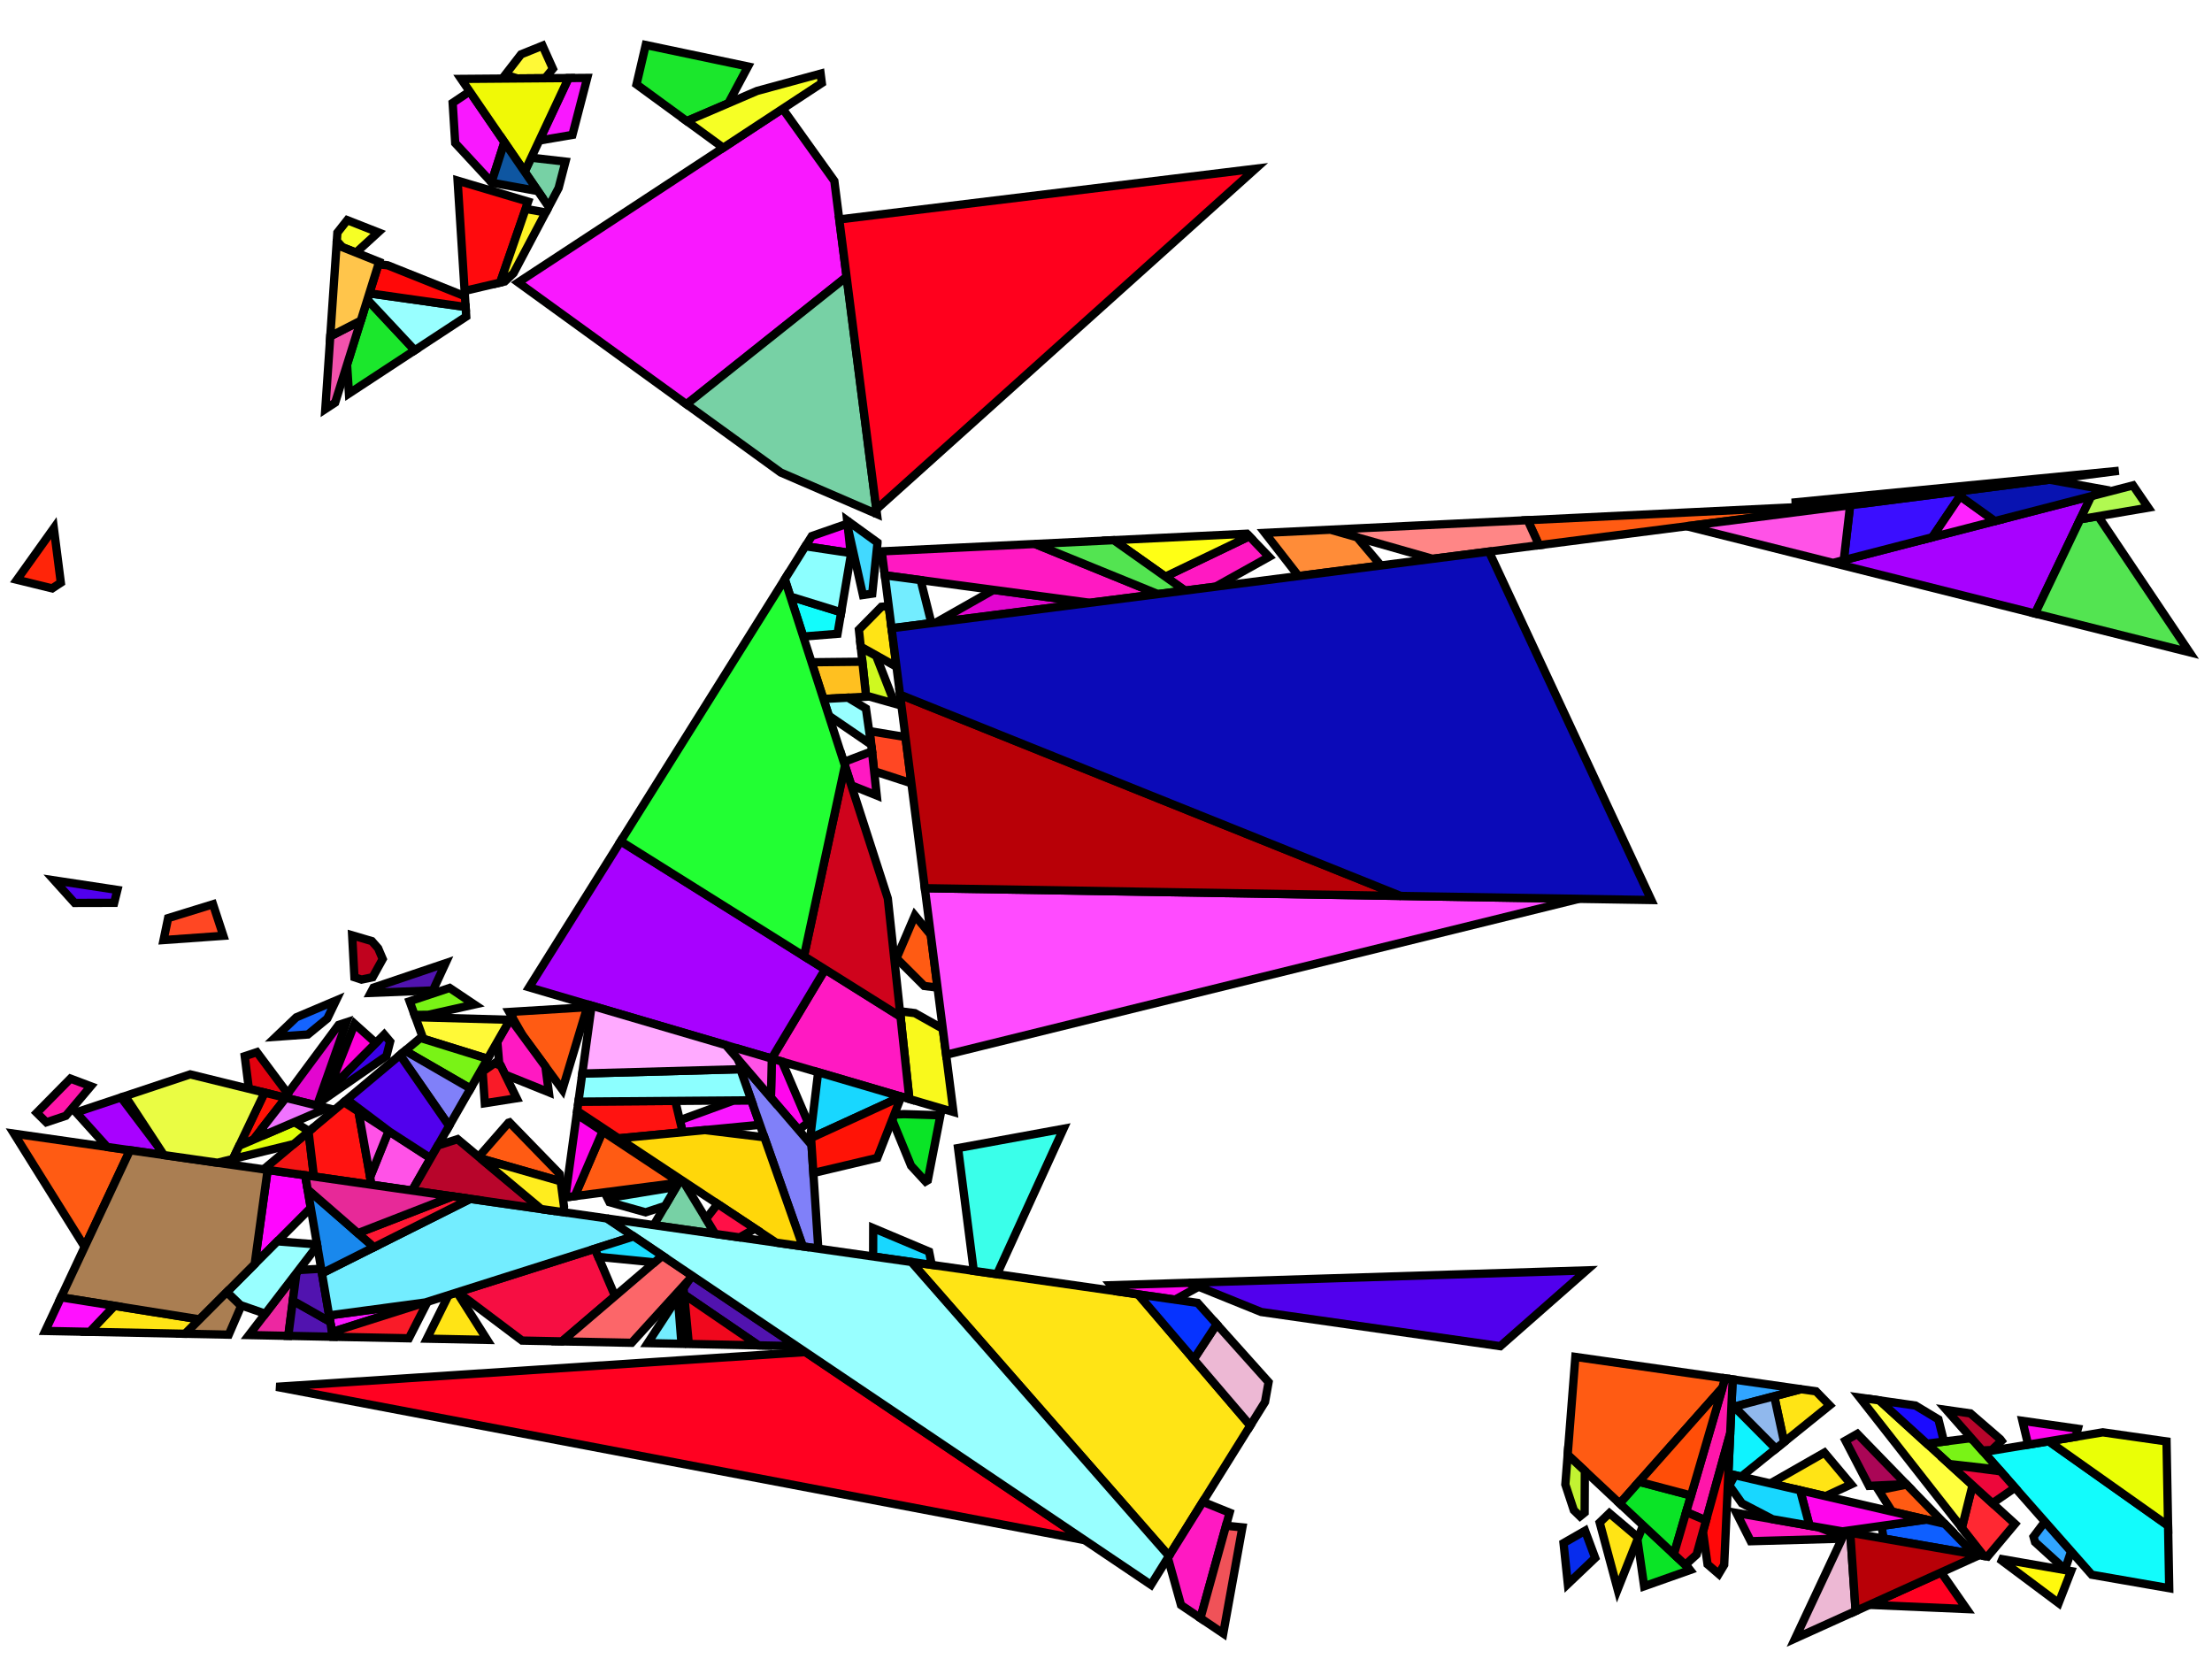 <?xml version="1.0" encoding="iso-8859-1" standalone="no"?>
<!DOCTYPE svg PUBLIC "-//W3C//DTD SVG 1.0//EN" "http://www.w3.org/TR/2001/REC-SVG-20010904/DTD/svg10.dtd">
<svg xmlns="http://www.w3.org/2000/svg" width="800" height="600">
<path style="fill:rgb(0, 0, 0);fill-opacity:0.0;fill-rule:evenodd;stroke:rgb(0, 0, 0);stroke-width:0.0;" d="M 0, 600 L 800, 600 L 800, 0 L 0, 0 z "/>
<path style="fill:rgb(249, 24, 255);fill-opacity:1.0;fill-rule:evenodd;stroke:rgb(0, 0, 0);stroke-width:3.0;" d="M 207.029, 48.779 L 195.038, 50.822 L 205.636, 28.227 L 212.384, 28.173 z "/>
<path style="fill:rgb(249, 24, 255);fill-opacity:1.0;fill-rule:evenodd;stroke:rgb(0, 0, 0);stroke-width:3.0;" d="M 274.851, 406.801 L 246.902, 409.484 L 245.871, 405.13 L 265.399, 397.996 L 271.735, 397.948 z "/>
<path style="fill:rgb(249, 24, 255);fill-opacity:1.0;fill-rule:evenodd;stroke:rgb(0, 0, 0);stroke-width:3.0;" d="M 120.061, 481.755 L 119.033, 475.734 L 153.815, 471.056 z "/>
<path style="fill:rgb(249, 24, 255);fill-opacity:1.0;fill-rule:evenodd;stroke:rgb(0, 0, 0);stroke-width:3.0;" d="M 182.429, 51.409 L 177.77, 65.934 L 164.634, 51.76 L 163.708, 37.203 L 169.874, 33.077 z "/>
<path style="fill:rgb(249, 24, 255);fill-opacity:1.0;fill-rule:evenodd;stroke:rgb(0, 0, 0);stroke-width:3.0;" d="M 301.75, 65.442 L 306.186, 100.118 L 248.286, 146.215 L 187.405, 102.143 L 283.067, 39.334 z "/>
<path style="fill:rgb(249, 249, 28);fill-opacity:1.0;fill-rule:evenodd;stroke:rgb(0, 0, 0);stroke-width:3.0;" d="M 330.864, 366.404 L 340.975, 372.072 L 344.824, 402.162 L 328.888, 397.479 L 325.475, 365.737 z "/>
<path style="fill:rgb(255, 71, 35);fill-opacity:1.0;fill-rule:evenodd;stroke:rgb(0, 0, 0);stroke-width:3.0;" d="M 80.782, 338.446 L 59.146, 339.984 L 60.797, 332.051 L 77.035, 327.036 z "/>
<path style="fill:rgb(255, 71, 35);fill-opacity:1.0;fill-rule:evenodd;stroke:rgb(0, 0, 0);stroke-width:3.0;" d="M 327.477, 266.552 L 329.617, 283.282 L 316.138, 278.904 L 314.582, 264.437 z "/>
<path style="fill:rgb(255, 228, 21);fill-opacity:1.0;fill-rule:evenodd;stroke:rgb(0, 0, 0);stroke-width:3.0;" d="M 176.194, 484.586 L 154.4, 484.146 L 162.229, 468.389 L 165.303, 467.414 z "/>
<path style="fill:rgb(255, 228, 21);fill-opacity:1.0;fill-rule:evenodd;stroke:rgb(0, 0, 0);stroke-width:3.0;" d="M 669.476, 536.843 L 660.215, 541.119 L 640.289, 536.498 L 659.832, 525.351 z "/>
<path style="fill:rgb(255, 228, 21);fill-opacity:1.0;fill-rule:evenodd;stroke:rgb(0, 0, 0);stroke-width:3.0;" d="M 592.494, 556.097 L 585.041, 574.836 L 578.548, 550.656 L 582.055, 547.265 z "/>
<path style="fill:rgb(255, 228, 21);fill-opacity:1.0;fill-rule:evenodd;stroke:rgb(0, 0, 0);stroke-width:3.0;" d="M 656.788, 503.189 L 661.721, 508.266 L 645.246, 521.551 L 641.668, 504.962 L 651.384, 502.417 z "/>
<path style="fill:rgb(255, 228, 21);fill-opacity:1.0;fill-rule:evenodd;stroke:rgb(0, 0, 0);stroke-width:3.0;" d="M 411.634, 468.135 L 452.196, 515.57 L 422.781, 562.748 L 329.598, 456.404 z "/>
<path style="fill:rgb(255, 228, 21);fill-opacity:1.0;fill-rule:evenodd;stroke:rgb(0, 0, 0);stroke-width:3.0;" d="M 72.178, 477.166 L 66.981, 482.378 L 32.436, 481.68 L 41.373, 472.265 z "/>
<path style="fill:rgb(255, 228, 21);fill-opacity:1.0;fill-rule:evenodd;stroke:rgb(0, 0, 0);stroke-width:3.0;" d="M 324.226, 241.139 L 311.298, 233.89 L 310.634, 227.724 L 318.778, 219.45 L 321.416, 219.174 z "/>
<path style="fill:rgb(255, 91, 19);fill-opacity:1.0;fill-rule:evenodd;stroke:rgb(0, 0, 0);stroke-width:3.0;" d="M 556.618, 197.167 L 552.492, 188.129 L 672.033, 182.358 z "/>
<path style="fill:rgb(255, 91, 19);fill-opacity:1.0;fill-rule:evenodd;stroke:rgb(0, 0, 0);stroke-width:3.0;" d="M 47.018, 415.998 L 30.623, 450.946 L 5.061, 409.998 z "/>
<path style="fill:rgb(255, 91, 19);fill-opacity:1.0;fill-rule:evenodd;stroke:rgb(0, 0, 0);stroke-width:3.0;" d="M 202.418, 424.593 L 202.77, 427.241 L 173.827, 418.967 L 173.125, 418.38 L 183.901, 406.053 L 184.28, 405.931 z "/>
<path style="fill:rgb(255, 91, 19);fill-opacity:1.0;fill-rule:evenodd;stroke:rgb(0, 0, 0);stroke-width:3.0;" d="M 623.96, 498.495 L 622.981, 501.847 L 585.801, 543.77 L 566.97, 526.148 L 569.751, 490.744 z "/>
<path style="fill:rgb(255, 91, 19);fill-opacity:1.0;fill-rule:evenodd;stroke:rgb(0, 0, 0);stroke-width:3.0;" d="M 703.371, 551.127 L 684.302, 546.705 L 679.406, 538.953 L 689.564, 536.918 z "/>
<path style="fill:rgb(255, 91, 19);fill-opacity:1.0;fill-rule:evenodd;stroke:rgb(0, 0, 0);stroke-width:3.0;" d="M 203.392, 394.082 L 189.07, 374.553 L 184.166, 365.994 L 212.377, 364.268 z "/>
<path style="fill:rgb(255, 91, 19);fill-opacity:1.0;fill-rule:evenodd;stroke:rgb(0, 0, 0);stroke-width:3.0;" d="M 245.883, 427.694 L 207.857, 432.606 L 217.947, 409.183 z "/>
<path style="fill:rgb(255, 91, 19);fill-opacity:1.0;fill-rule:evenodd;stroke:rgb(0, 0, 0);stroke-width:3.0;" d="M 336.628, 338.085 L 339.072, 357.196 L 334.245, 356.576 L 324.24, 346.574 L 330.862, 331.091 z "/>
<path style="fill:rgb(119, 209, 165);fill-opacity:1.0;fill-rule:evenodd;stroke:rgb(0, 0, 0);stroke-width:3.0;" d="M 317.162, 185.923 L 282.381, 170.896 L 248.286, 146.215 L 306.186, 100.118 z "/>
<path style="fill:rgb(119, 209, 165);fill-opacity:1.0;fill-rule:evenodd;stroke:rgb(0, 0, 0);stroke-width:3.0;" d="M 204.516, 58.449 L 202.033, 68 L 198.441, 74.787 L 189.75, 62.097 L 192.126, 57.031 z "/>
<path style="fill:rgb(119, 209, 165);fill-opacity:1.0;fill-rule:evenodd;stroke:rgb(0, 0, 0);stroke-width:3.0;" d="M 258.658, 446.26 L 236.433, 443.082 L 245.467, 427.748 L 247.272, 427.515 z "/>
<path style="fill:rgb(226, 6, 207);fill-opacity:1.0;fill-rule:evenodd;stroke:rgb(0, 0, 0);stroke-width:3.0;" d="M 394.179, 218.011 L 338.486, 225.157 L 359.34, 213.34 z "/>
<path style="fill:rgb(226, 6, 207);fill-opacity:1.0;fill-rule:evenodd;stroke:rgb(0, 0, 0);stroke-width:3.0;" d="M 114.67, 399.836 L 102.985, 396.964 L 122.464, 370.68 L 125.301, 369.735 z "/>
<path style="fill:rgb(255, 25, 194);fill-opacity:1.0;fill-rule:evenodd;stroke:rgb(0, 0, 0);stroke-width:3.0;" d="M 197.256, 385.715 L 198.492, 395.029 L 182.674, 388.65 L 180.503, 384.217 L 179.867, 376.767 L 184.615, 368.479 z "/>
<path style="fill:rgb(255, 25, 194);fill-opacity:1.0;fill-rule:evenodd;stroke:rgb(0, 0, 0);stroke-width:3.0;" d="M 458.978, 201.393 L 439.62, 212.18 L 428.585, 213.596 L 421.452, 208.55 L 451.843, 193.959 z "/>
<path style="fill:rgb(255, 25, 194);fill-opacity:1.0;fill-rule:evenodd;stroke:rgb(0, 0, 0);stroke-width:3.0;" d="M 444.712, 547.075 L 434.158, 585.223 L 427.129, 580.488 L 422.374, 563.401 L 434.999, 543.152 z "/>
<path style="fill:rgb(255, 25, 194);fill-opacity:1.0;fill-rule:evenodd;stroke:rgb(0, 0, 0);stroke-width:3.0;" d="M 418.774, 214.855 L 394.179, 218.011 L 319.995, 208.066 L 318.887, 199.407 L 374.314, 196.731 z "/>
<path style="fill:rgb(255, 25, 194);fill-opacity:1.0;fill-rule:evenodd;stroke:rgb(0, 0, 0);stroke-width:3.0;" d="M 325.685, 367.692 L 328.888, 397.479 L 279.056, 382.837 L 298.398, 350.587 z "/>
<path style="fill:rgb(255, 25, 194);fill-opacity:1.0;fill-rule:evenodd;stroke:rgb(0, 0, 0);stroke-width:3.0;" d="M 657.614, 552.327 L 666.523, 555.736 L 666.175, 556.478 L 633.178, 557.405 L 628.003, 547.179 z "/>
<path style="fill:rgb(255, 25, 194);fill-opacity:1.0;fill-rule:evenodd;stroke:rgb(0, 0, 0);stroke-width:3.0;" d="M 317.085, 287.71 L 307.875, 283.995 L 305.163, 275.594 L 315.364, 271.706 z "/>
<path style="fill:rgb(255, 249, 55);fill-opacity:1.0;fill-rule:evenodd;stroke:rgb(0, 0, 0);stroke-width:3.0;" d="M 199.961, 24.866 L 197.134, 28.295 L 187.159, 28.375 L 182.733, 27.046 L 188.446, 19.659 L 196.213, 16.523 z "/>
<path style="fill:rgb(255, 249, 55);fill-opacity:1.0;fill-rule:evenodd;stroke:rgb(0, 0, 0);stroke-width:3.0;" d="M 184.419, 368.821 L 176.339, 382.925 L 153.082, 375.705 L 150.232, 367.873 z "/>
<path style="fill:rgb(168, 1, 255);fill-opacity:1.0;fill-rule:evenodd;stroke:rgb(0, 0, 0);stroke-width:3.0;" d="M 298.398, 350.587 L 279.056, 382.837 L 191.366, 357.071 L 224.462, 304.239 z "/>
<path style="fill:rgb(168, 1, 255);fill-opacity:1.0;fill-rule:evenodd;stroke:rgb(0, 0, 0);stroke-width:3.0;" d="M 57.5, 415.058 L 59.267, 417.749 L 38.767, 414.818 L 27.511, 402.317 L 43.776, 396.897 z "/>
<path style="fill:rgb(168, 1, 255);fill-opacity:1.0;fill-rule:evenodd;stroke:rgb(0, 0, 0);stroke-width:3.0;" d="M 736.023, 221.9 L 662.946, 203.582 L 756.323, 179.456 z "/>
<path style="fill:rgb(237, 39, 161);fill-opacity:1.0;fill-rule:evenodd;stroke:rgb(0, 0, 0);stroke-width:3.0;" d="M 104.266, 483.132 L 90.046, 482.844 L 107.209, 460.426 z "/>
<path style="fill:rgb(255, 6, 255);fill-opacity:1.0;fill-rule:evenodd;stroke:rgb(0, 0, 0);stroke-width:3.0;" d="M 110.387, 425.059 L 112.395, 436.828 L 92.107, 457.177 L 96.793, 423.115 z "/>
<path style="fill:rgb(255, 6, 255);fill-opacity:1.0;fill-rule:evenodd;stroke:rgb(0, 0, 0);stroke-width:3.0;" d="M 307.655, 200.011 L 291.288, 197.562 L 293.599, 193.874 L 306.511, 189.376 z "/>
<path style="fill:rgb(49, 165, 255);fill-opacity:1.0;fill-rule:evenodd;stroke:rgb(0, 0, 0);stroke-width:3.0;" d="M 749.053, 561.058 L 746.855, 567.595 L 736.007, 557.721 L 735.456, 555.779 L 739.572, 550.306 z "/>
<path style="fill:rgb(49, 165, 255);fill-opacity:1.0;fill-rule:evenodd;stroke:rgb(0, 0, 0);stroke-width:3.0;" d="M 651.384, 502.417 L 626.176, 509.022 L 626.639, 498.878 z "/>
<path style="fill:rgb(18, 252, 252);fill-opacity:1.0;fill-rule:evenodd;stroke:rgb(0, 0, 0);stroke-width:3.0;" d="M 304.222, 221.437 L 302.906, 229.22 L 290.511, 230.21 L 285.842, 215.748 z "/>
<path style="fill:rgb(18, 252, 252);fill-opacity:1.0;fill-rule:evenodd;stroke:rgb(0, 0, 0);stroke-width:3.0;" d="M 784.115, 551.789 L 784.529, 574.393 L 756.518, 569.523 L 717.386, 525.147 L 740.949, 521.254 z "/>
<path style="fill:rgb(234, 255, 6);fill-opacity:1.0;fill-rule:evenodd;stroke:rgb(0, 0, 0);stroke-width:3.0;" d="M 783.558, 521.316 L 784.115, 551.789 L 740.949, 521.254 L 760.514, 518.021 z "/>
<path style="fill:rgb(10, 228, 38);fill-opacity:1.0;fill-rule:evenodd;stroke:rgb(0, 0, 0);stroke-width:3.0;" d="M 610.512, 566.894 L 611.234, 567.826 L 594.627, 573.697 L 592.201, 556.832 L 594.251, 551.677 z "/>
<path style="fill:rgb(10, 228, 38);fill-opacity:1.0;fill-rule:evenodd;stroke:rgb(0, 0, 0);stroke-width:3.0;" d="M 611.585, 540.867 L 605.384, 562.096 L 585.801, 543.77 L 592.782, 535.899 z "/>
<path style="fill:rgb(10, 228, 38);fill-opacity:1.0;fill-rule:evenodd;stroke:rgb(0, 0, 0);stroke-width:3.0;" d="M 340.113, 403.36 L 335.55, 426.835 L 334.748, 427.311 L 329.498, 421.609 L 322.672, 404.994 L 323.415, 403.095 L 326.996, 402.945 z "/>
<path style="fill:rgb(207, 249, 32);fill-opacity:1.0;fill-rule:evenodd;stroke:rgb(0, 0, 0);stroke-width:3.0;" d="M 316.873, 237.218 L 323.615, 254.511 L 313.199, 251.572 L 311.329, 234.178 z "/>
<path style="fill:rgb(14, 95, 255);fill-opacity:1.0;fill-rule:evenodd;stroke:rgb(0, 0, 0);stroke-width:3.0;" d="M 703.371, 551.127 L 714.077, 562.144 L 681.245, 556.436 L 680.469, 551.857 L 696.678, 549.575 z "/>
<path style="fill:rgb(255, 6, 237);fill-opacity:1.0;fill-rule:evenodd;stroke:rgb(0, 0, 0);stroke-width:3.0;" d="M 433.499, 465.353 L 424.953, 470.039 L 403.592, 466.985 L 401.79, 464.821 L 430.002, 463.939 z "/>
<path style="fill:rgb(255, 6, 237);fill-opacity:1.0;fill-rule:evenodd;stroke:rgb(0, 0, 0);stroke-width:3.0;" d="M 751.49, 516.731 L 750.692, 519.644 L 733.5, 522.485 L 731.437, 513.863 z "/>
<path style="fill:rgb(255, 6, 237);fill-opacity:1.0;fill-rule:evenodd;stroke:rgb(0, 0, 0);stroke-width:3.0;" d="M 696.678, 549.575 L 666.349, 553.846 L 654.443, 551.776 L 651.034, 538.99 z "/>
<path style="fill:rgb(255, 6, 237);fill-opacity:1.0;fill-rule:evenodd;stroke:rgb(0, 0, 0);stroke-width:3.0;" d="M 217.947, 409.183 L 207.857, 432.606 L 204.455, 433.045 L 208.578, 402.975 z "/>
<path style="fill:rgb(255, 6, 237);fill-opacity:1.0;fill-rule:evenodd;stroke:rgb(0, 0, 0);stroke-width:3.0;" d="M 282.823, 383.944 L 292.26, 406.042 L 288.814, 408.628 L 278.816, 396.983 L 279.14, 382.861 z "/>
<path style="fill:rgb(243, 21, 20);fill-opacity:1.0;fill-rule:evenodd;stroke:rgb(0, 0, 0);stroke-width:3.0;" d="M 113.531, 425.509 L 95.335, 422.907 L 111.592, 409.284 z "/>
<path style="fill:rgb(255, 19, 17);fill-opacity:1.0;fill-rule:evenodd;stroke:rgb(0, 0, 0);stroke-width:3.0;" d="M 246.902, 409.484 L 223.719, 411.709 L 208.74, 401.794 L 209.202, 398.421 L 244.22, 398.156 z "/>
<path style="fill:rgb(255, 19, 17);fill-opacity:1.0;fill-rule:evenodd;stroke:rgb(0, 0, 0);stroke-width:3.0;" d="M 129.66, 402.026 L 134.36, 428.487 L 113.531, 425.509 L 111.592, 409.284 L 124.349, 398.593 z "/>
<path style="fill:rgb(255, 134, 134);fill-opacity:1.0;fill-rule:evenodd;stroke:rgb(0, 0, 0);stroke-width:3.0;" d="M 556.618, 197.167 L 518.121, 202.107 L 481.171, 191.572 L 552.492, 188.129 z "/>
<path style="fill:rgb(132, 255, 255);fill-opacity:1.0;fill-rule:evenodd;stroke:rgb(0, 0, 0);stroke-width:3.0;" d="M 240.536, 436.119 L 233.488, 438.454 L 220.424, 434.784 L 219.705, 433.335 L 244.581, 429.252 z "/>
<path style="fill:rgb(66, 217, 255);fill-opacity:1.0;fill-rule:evenodd;stroke:rgb(0, 0, 0);stroke-width:3.0;" d="M 317.357, 196.215 L 317.361, 196.324 L 315.465, 214.693 L 312.095, 215.192 L 306.696, 191.098 L 306.393, 188.278 z "/>
<path style="fill:rgb(255, 192, 32);fill-opacity:1.0;fill-rule:evenodd;stroke:rgb(0, 0, 0);stroke-width:3.0;" d="M 313.242, 251.971 L 297.802, 252.793 L 293.514, 239.512 L 311.882, 239.321 z "/>
<path style="fill:rgb(121, 243, 22);fill-opacity:1.0;fill-rule:evenodd;stroke:rgb(0, 0, 0);stroke-width:3.0;" d="M 171.566, 363.294 L 154.811, 367.029 L 149.931, 367.046 L 148.141, 362.125 L 162.614, 357.303 z "/>
<path style="fill:rgb(121, 243, 22);fill-opacity:1.0;fill-rule:evenodd;stroke:rgb(0, 0, 0);stroke-width:3.0;" d="M 713.706, 520.975 L 723.004, 531.518 L 704.979, 529.477 L 696.903, 522.126 L 712.406, 520.19 z "/>
<path style="fill:rgb(121, 243, 22);fill-opacity:1.0;fill-rule:evenodd;stroke:rgb(0, 0, 0);stroke-width:3.0;" d="M 176.339, 382.925 L 170.167, 393.699 L 146.507, 380.025 L 152.045, 375.384 z "/>
<path style="fill:rgb(128, 128, 249);fill-opacity:1.0;fill-rule:evenodd;stroke:rgb(0, 0, 0);stroke-width:3.0;" d="M 170.167, 393.699 L 162.434, 407.198 L 144.665, 381.568 L 146.507, 380.025 z "/>
<path style="fill:rgb(128, 128, 249);fill-opacity:1.0;fill-rule:evenodd;stroke:rgb(0, 0, 0);stroke-width:3.0;" d="M 293.501, 414.087 L 295.952, 451.593 L 290.337, 450.79 L 267.773, 386.694 L 269.932, 386.635 z "/>
<path style="fill:rgb(59, 14, 255);fill-opacity:1.0;fill-rule:evenodd;stroke:rgb(0, 0, 0);stroke-width:3.0;" d="M 698.832, 194.31 L 666.826, 202.58 L 669.126, 182.731 L 710.215, 177.459 z "/>
<path style="fill:rgb(255, 82, 231);fill-opacity:1.0;fill-rule:evenodd;stroke:rgb(0, 0, 0);stroke-width:3.0;" d="M 155.738, 418.886 L 149.035, 430.585 L 134.36, 428.487 L 133.861, 425.682 L 140.545, 409.064 z "/>
<path style="fill:rgb(255, 82, 231);fill-opacity:1.0;fill-rule:evenodd;stroke:rgb(0, 0, 0);stroke-width:3.0;" d="M 140.545, 409.064 L 133.861, 425.682 L 129.66, 402.026 z "/>
<path style="fill:rgb(255, 82, 231);fill-opacity:1.0;fill-rule:evenodd;stroke:rgb(0, 0, 0);stroke-width:3.0;" d="M 279.14, 382.861 L 278.816, 396.983 L 263.937, 379.652 L 266.428, 379.126 z "/>
<path style="fill:rgb(255, 82, 231);fill-opacity:1.0;fill-rule:evenodd;stroke:rgb(0, 0, 0);stroke-width:3.0;" d="M 666.826, 202.58 L 662.946, 203.582 L 610.02, 190.315 L 669.126, 182.731 z "/>
<path style="fill:rgb(81, 0, 237);fill-opacity:1.0;fill-rule:evenodd;stroke:rgb(0, 0, 0);stroke-width:3.0;" d="M 42.456, 321.855 L 41.295, 326.521 L 26.988, 326.556 L 19.64, 318.399 z "/>
<path style="fill:rgb(81, 0, 237);fill-opacity:1.0;fill-rule:evenodd;stroke:rgb(0, 0, 0);stroke-width:3.0;" d="M 162.434, 407.198 L 155.738, 418.886 L 140.945, 409.322 L 125.452, 397.669 L 144.665, 381.568 z "/>
<path style="fill:rgb(81, 0, 237);fill-opacity:1.0;fill-rule:evenodd;stroke:rgb(0, 0, 0);stroke-width:3.0;" d="M 542.603, 486.862 L 456.121, 474.496 L 430.002, 463.939 L 573.778, 459.448 z "/>
<path style="fill:rgb(58, 255, 234);fill-opacity:1.0;fill-rule:evenodd;stroke:rgb(0, 0, 0);stroke-width:3.0;" d="M 360.595, 460.836 L 352.176, 459.633 L 346.494, 415.214 L 384.63, 408.226 z "/>
<path style="fill:rgb(15, 243, 255);fill-opacity:1.0;fill-rule:evenodd;stroke:rgb(0, 0, 0);stroke-width:3.0;" d="M 642.289, 523.935 L 629.743, 534.052 L 625.083, 532.972 L 626.176, 509.022 L 627.213, 508.75 z "/>
<path style="fill:rgb(81, 19, 175);fill-opacity:1.0;fill-rule:evenodd;stroke:rgb(0, 0, 0);stroke-width:3.0;" d="M 288.113, 486.849 L 274.306, 486.57 L 247.428, 468.206 L 247.212, 465.92 L 249.287, 462.743 L 250.441, 461.474 z "/>
<path style="fill:rgb(81, 19, 175);fill-opacity:1.0;fill-rule:evenodd;stroke:rgb(0, 0, 0);stroke-width:3.0;" d="M 119.432, 478.068 L 120.351, 483.457 L 104.266, 483.132 L 105.914, 470.415 z "/>
<path style="fill:rgb(81, 19, 175);fill-opacity:1.0;fill-rule:evenodd;stroke:rgb(0, 0, 0);stroke-width:3.0;" d="M 119.432, 478.068 L 105.914, 470.415 L 107.209, 460.426 L 108.041, 459.339 L 116.151, 458.842 z "/>
<path style="fill:rgb(81, 19, 175);fill-opacity:1.0;fill-rule:evenodd;stroke:rgb(0, 0, 0);stroke-width:3.0;" d="M 156.581, 358.204 L 134.065, 359.095 L 135.078, 357.194 L 161.123, 348.375 z "/>
<path style="fill:rgb(255, 140, 56);fill-opacity:1.0;fill-rule:evenodd;stroke:rgb(0, 0, 0);stroke-width:3.0;" d="M 490.816, 194.322 L 499.426, 204.506 L 469.624, 208.33 L 457.468, 192.717 L 481.171, 191.572 z "/>
<path style="fill:rgb(255, 75, 255);fill-opacity:1.0;fill-rule:evenodd;stroke:rgb(0, 0, 0);stroke-width:3.0;" d="M 571.033, 325.086 L 342.178, 381.474 L 334.471, 321.227 z "/>
<path style="fill:rgb(255, 0, 29);fill-opacity:1.0;fill-rule:evenodd;stroke:rgb(0, 0, 0);stroke-width:3.0;" d="M 316.945, 184.223 L 303.53, 79.357 L 454.068, 61.02 z "/>
<path style="fill:rgb(140, 255, 255);fill-opacity:1.0;fill-rule:evenodd;stroke:rgb(0, 0, 0);stroke-width:3.0;" d="M 307.655, 200.011 L 307.728, 200.692 L 304.222, 221.437 L 285.842, 215.748 L 283.82, 209.484 L 291.288, 197.562 z "/>
<path style="fill:rgb(140, 255, 255);fill-opacity:1.0;fill-rule:evenodd;stroke:rgb(0, 0, 0);stroke-width:3.0;" d="M 271.735, 397.948 L 209.202, 398.421 L 210.595, 388.259 L 267.773, 386.694 z "/>
<path style="fill:rgb(226, 1, 14);fill-opacity:1.0;fill-rule:evenodd;stroke:rgb(0, 0, 0);stroke-width:3.0;" d="M 104.072, 395.498 L 102.985, 396.964 L 90.001, 393.773 L 88.513, 381.992 L 92.907, 380.528 z "/>
<path style="fill:rgb(246, 14, 66);fill-opacity:1.0;fill-rule:evenodd;stroke:rgb(0, 0, 0);stroke-width:3.0;" d="M 222.43, 468.746 L 203.253, 485.134 L 188.803, 484.841 L 165.545, 467.338 L 215.139, 451.618 z "/>
<path style="fill:rgb(252, 102, 105);fill-opacity:1.0;fill-rule:evenodd;stroke:rgb(0, 0, 0);stroke-width:3.0;" d="M 250.441, 461.474 L 228.458, 485.643 L 203.253, 485.134 L 239.535, 454.128 z "/>
<path style="fill:rgb(24, 215, 255);fill-opacity:1.0;fill-rule:evenodd;stroke:rgb(0, 0, 0);stroke-width:3.0;" d="M 325.933, 396.611 L 293.336, 411.561 L 293.224, 409.843 L 295.896, 387.785 z "/>
<path style="fill:rgb(24, 215, 255);fill-opacity:1.0;fill-rule:evenodd;stroke:rgb(0, 0, 0);stroke-width:3.0;" d="M 651.034, 538.99 L 654.443, 551.776 L 641.06, 549.449 L 629.978, 543.678 L 625.426, 537.234 L 627.426, 533.515 z "/>
<path style="fill:rgb(24, 215, 255);fill-opacity:1.0;fill-rule:evenodd;stroke:rgb(0, 0, 0);stroke-width:3.0;" d="M 336.013, 452.66 L 336.971, 457.458 L 315.78, 454.428 L 315.81, 444.155 z "/>
<path style="fill:rgb(144, 184, 237);fill-opacity:1.0;fill-rule:evenodd;stroke:rgb(0, 0, 0);stroke-width:3.0;" d="M 645.246, 521.551 L 642.289, 523.935 L 627.213, 508.75 L 641.668, 504.962 z "/>
<path style="fill:rgb(255, 37, 9);fill-opacity:1.0;fill-rule:evenodd;stroke:rgb(0, 0, 0);stroke-width:3.0;" d="M 21.999, 210.744 L 18.869, 212.799 L 6.126, 209.677 L 19.466, 190.998 z "/>
<path style="fill:rgb(240, 82, 88);fill-opacity:1.0;fill-rule:evenodd;stroke:rgb(0, 0, 0);stroke-width:3.0;" d="M 449.327, 552.393 L 442.403, 590.776 L 434.158, 585.223 L 443.404, 551.801 z "/>
<path style="fill:rgb(255, 22, 170);fill-opacity:1.0;fill-rule:evenodd;stroke:rgb(0, 0, 0);stroke-width:3.0;" d="M 626.639, 498.878 L 625.749, 518.39 L 617.018, 549.897 L 609.835, 546.858 L 623.96, 498.495 z "/>
<path style="fill:rgb(255, 22, 170);fill-opacity:1.0;fill-rule:evenodd;stroke:rgb(0, 0, 0);stroke-width:3.0;" d="M 32.822, 392.85 L 23.785, 403.558 L 16.764, 405.897 L 13.287, 402.459 L 25.484, 390.093 z "/>
<path style="fill:rgb(240, 249, 6);fill-opacity:1.0;fill-rule:evenodd;stroke:rgb(0, 0, 0);stroke-width:3.0;" d="M 189.75, 62.097 L 166.765, 28.538 L 205.636, 28.227 z "/>
<path style="fill:rgb(249, 27, 40);fill-opacity:1.0;fill-rule:evenodd;stroke:rgb(0, 0, 0);stroke-width:3.0;" d="M 181.141, 385.52 L 186.86, 397.193 L 175.331, 399.002 L 174.549, 387.533 L 178.962, 384.459 z "/>
<path style="fill:rgb(249, 27, 40);fill-opacity:1.0;fill-rule:evenodd;stroke:rgb(0, 0, 0);stroke-width:3.0;" d="M 147.882, 484.014 L 120.351, 483.457 L 120.061, 481.755 L 154.63, 470.798 z "/>
<path style="fill:rgb(255, 1, 33);fill-opacity:1.0;fill-rule:evenodd;stroke:rgb(0, 0, 0);stroke-width:3.0;" d="M 711.276, 581.94 L 676.096, 580.415 L 702.051, 568.677 z "/>
<path style="fill:rgb(255, 1, 33);fill-opacity:1.0;fill-rule:evenodd;stroke:rgb(0, 0, 0);stroke-width:3.0;" d="M 392.284, 557.017 L 99.948, 501.562 L 291.293, 488.992 z "/>
<path style="fill:rgb(115, 237, 255);fill-opacity:1.0;fill-rule:evenodd;stroke:rgb(0, 0, 0);stroke-width:3.0;" d="M 332.96, 209.804 L 336.862, 225.365 L 322.445, 227.215 L 319.995, 208.066 z "/>
<path style="fill:rgb(115, 237, 255);fill-opacity:1.0;fill-rule:evenodd;stroke:rgb(0, 0, 0);stroke-width:3.0;" d="M 219.553, 440.669 L 229.194, 447.163 L 153.815, 471.056 L 119.033, 475.734 L 116.436, 460.515 L 170.077, 433.594 z "/>
<path style="fill:rgb(115, 237, 255);fill-opacity:1.0;fill-rule:evenodd;stroke:rgb(0, 0, 0);stroke-width:3.0;" d="M 246.467, 486.007 L 234.254, 485.76 L 245.133, 469.104 z "/>
<path style="fill:rgb(27, 231, 44);fill-opacity:1.0;fill-rule:evenodd;stroke:rgb(0, 0, 0);stroke-width:3.0;" d="M 270.521, 24.045 L 263.418, 37.348 L 248.381, 43.804 L 230.202, 30.524 L 233.532, 16.272 z "/>
<path style="fill:rgb(27, 231, 44);fill-opacity:1.0;fill-rule:evenodd;stroke:rgb(0, 0, 0);stroke-width:3.0;" d="M 150.02, 126.689 L 126.199, 142.329 L 125.523, 131.844 L 132.869, 108.355 z "/>
<path style="fill:rgb(25, 136, 237);fill-opacity:1.0;fill-rule:evenodd;stroke:rgb(0, 0, 0);stroke-width:3.0;" d="M 135.26, 451.068 L 117.628, 459.917 L 116.221, 459.25 L 111.26, 430.175 z "/>
<path style="fill:rgb(152, 255, 255);fill-opacity:1.0;fill-rule:evenodd;stroke:rgb(0, 0, 0);stroke-width:3.0;" d="M 114.654, 450.07 L 114.742, 450.586 L 95.953, 475.129 L 86.833, 471.964 L 82.011, 467.304 L 100.319, 448.94 z "/>
<path style="fill:rgb(152, 255, 255);fill-opacity:1.0;fill-rule:evenodd;stroke:rgb(0, 0, 0);stroke-width:3.0;" d="M 329.598, 456.404 L 422.781, 562.748 L 416.278, 573.179 L 219.553, 440.669 z "/>
<path style="fill:rgb(152, 255, 255);fill-opacity:1.0;fill-rule:evenodd;stroke:rgb(0, 0, 0);stroke-width:3.0;" d="M 313.177, 256.238 L 315.049, 269.283 L 299.753, 258.837 L 297.802, 252.793 L 306.685, 252.32 z "/>
<path style="fill:rgb(152, 255, 255);fill-opacity:1.0;fill-rule:evenodd;stroke:rgb(0, 0, 0);stroke-width:3.0;" d="M 168.403, 111.023 L 168.623, 114.475 L 150.02, 126.689 L 132.869, 108.355 L 133.58, 106.083 z "/>
<path style="fill:rgb(192, 2, 30);fill-opacity:1.0;fill-rule:evenodd;stroke:rgb(0, 0, 0);stroke-width:3.0;" d="M 134.486, 340.358 L 136.753, 342.944 L 138.412, 346.839 L 134.762, 353.433 L 130.752, 354.288 L 128.186, 353.436 L 127.362, 338.264 z "/>
<path style="fill:rgb(58, 1, 231);fill-opacity:1.0;fill-rule:evenodd;stroke:rgb(0, 0, 0);stroke-width:3.0;" d="M 141.101, 376.707 L 139.766, 381.933 L 117.603, 397.292 L 118.701, 394.51 L 138.956, 374.168 z "/>
<path style="fill:rgb(255, 255, 21);fill-opacity:1.0;fill-rule:evenodd;stroke:rgb(0, 0, 0);stroke-width:3.0;" d="M 451.843, 193.959 L 421.452, 208.55 L 402.802, 195.356 L 450.953, 193.031 z "/>
<path style="fill:rgb(184, 5, 43);fill-opacity:1.0;fill-rule:evenodd;stroke:rgb(0, 0, 0);stroke-width:3.0;" d="M 712.633, 511.175 L 723.433, 520.516 L 723.872, 521.105 L 720.34, 524.423 L 716.887, 524.582 L 703.972, 509.936 z "/>
<path style="fill:rgb(184, 5, 43);fill-opacity:1.0;fill-rule:evenodd;stroke:rgb(0, 0, 0);stroke-width:3.0;" d="M 195.707, 437.259 L 149.035, 430.585 L 158.374, 414.284 L 165.483, 411.992 z "/>
<path style="fill:rgb(83, 228, 81);fill-opacity:1.0;fill-rule:evenodd;stroke:rgb(0, 0, 0);stroke-width:3.0;" d="M 428.585, 213.596 L 418.774, 214.855 L 374.314, 196.731 L 402.802, 195.356 z "/>
<path style="fill:rgb(83, 228, 81);fill-opacity:1.0;fill-rule:evenodd;stroke:rgb(0, 0, 0);stroke-width:3.0;" d="M 791.863, 235.897 L 736.023, 221.9 L 752.333, 187.798 L 758.82, 186.694 z "/>
<path style="fill:rgb(255, 19, 6);fill-opacity:1.0;fill-rule:evenodd;stroke:rgb(0, 0, 0);stroke-width:3.0;" d="M 103.371, 397.059 L 91.567, 412.207 L 86.518, 414.374 L 95.682, 395.169 z "/>
<path style="fill:rgb(255, 19, 6);fill-opacity:1.0;fill-rule:evenodd;stroke:rgb(0, 0, 0);stroke-width:3.0;" d="M 325.948, 396.615 L 317.288, 418.765 L 294.164, 424.23 L 293.336, 411.561 L 325.933, 396.611 z "/>
<path style="fill:rgb(246, 255, 37);fill-opacity:1.0;fill-rule:evenodd;stroke:rgb(0, 0, 0);stroke-width:3.0;" d="M 297.221, 30.041 L 261.577, 53.444 L 248.381, 43.804 L 273.794, 32.894 L 296.786, 26.64 z "/>
<path style="fill:rgb(246, 255, 37);fill-opacity:1.0;fill-rule:evenodd;stroke:rgb(0, 0, 0);stroke-width:3.0;" d="M 136.78, 84.023 L 128.748, 91.365 L 123.854, 89.408 L 121.813, 87.12 L 122.017, 84.14 L 125.581, 79.624 z "/>
<path style="fill:rgb(255, 237, 30);fill-opacity:1.0;fill-rule:evenodd;stroke:rgb(0, 0, 0);stroke-width:3.0;" d="M 202.77, 427.241 L 203.991, 436.435 L 203.72, 438.405 L 195.707, 437.259 L 173.827, 418.967 z "/>
<path style="fill:rgb(255, 170, 255);fill-opacity:1.0;fill-rule:evenodd;stroke:rgb(0, 0, 0);stroke-width:3.0;" d="M 262.492, 377.97 L 266.692, 382.862 L 268.501, 386.674 L 210.595, 388.259 L 213.961, 363.71 z "/>
<path style="fill:rgb(255, 10, 13);fill-opacity:1.0;fill-rule:evenodd;stroke:rgb(0, 0, 0);stroke-width:3.0;" d="M 191.014, 72.913 L 180.898, 102.198 L 168.034, 105.21 L 165.497, 65.332 z "/>
<path style="fill:rgb(21, 100, 255);fill-opacity:1.0;fill-rule:evenodd;stroke:rgb(0, 0, 0);stroke-width:3.0;" d="M 118.374, 368.377 L 111.362, 374.136 L 99.805, 374.96 L 107.152, 367.935 L 121.523, 361.849 z "/>
<path style="fill:rgb(255, 23, 51);fill-opacity:1.0;fill-rule:evenodd;stroke:rgb(0, 0, 0);stroke-width:3.0;" d="M 170.077, 433.594 L 135.26, 451.068 L 129.429, 445.991 L 163.673, 432.678 z "/>
<path style="fill:rgb(231, 41, 152);fill-opacity:1.0;fill-rule:evenodd;stroke:rgb(0, 0, 0);stroke-width:3.0;" d="M 163.673, 432.678 L 129.429, 445.991 L 111.26, 430.175 L 110.387, 425.059 z "/>
<path style="fill:rgb(255, 40, 50);fill-opacity:1.0;fill-rule:evenodd;stroke:rgb(0, 0, 0);stroke-width:3.0;" d="M 728.767, 551.131 L 718.832, 562.971 L 717.504, 562.74 L 709.536, 552.576 L 713.394, 537.137 z "/>
<path style="fill:rgb(255, 255, 61);fill-opacity:1.0;fill-rule:evenodd;stroke:rgb(0, 0, 0);stroke-width:3.0;" d="M 679.698, 506.465 L 713.394, 537.137 L 709.536, 552.576 L 672.588, 505.449 z "/>
<path style="fill:rgb(28, 220, 255);fill-opacity:1.0;fill-rule:evenodd;stroke:rgb(0, 0, 0);stroke-width:3.0;" d="M 239.535, 454.128 L 236.69, 456.56 L 216.389, 454.554 L 215.139, 451.618 L 229.194, 447.163 z "/>
<path style="fill:rgb(170, 126, 82);fill-opacity:1.0;fill-rule:evenodd;stroke:rgb(0, 0, 0);stroke-width:3.0;" d="M 96.793, 423.115 L 92.107, 457.177 L 72.178, 477.166 L 22.062, 469.193 L 47.018, 415.998 z "/>
<path style="fill:rgb(170, 126, 82);fill-opacity:1.0;fill-rule:evenodd;stroke:rgb(0, 0, 0);stroke-width:3.0;" d="M 87.218, 472.336 L 82.735, 482.697 L 66.981, 482.378 L 82.011, 467.304 z "/>
<path style="fill:rgb(237, 7, 59);fill-opacity:1.0;fill-rule:evenodd;stroke:rgb(0, 0, 0);stroke-width:3.0;" d="M 723.525, 532.11 L 728.765, 538.051 L 720.587, 543.684 L 705.282, 529.753 z "/>
<path style="fill:rgb(255, 8, 8);fill-opacity:1.0;fill-rule:evenodd;stroke:rgb(0, 0, 0);stroke-width:3.0;" d="M 140.17, 95.934 L 168.156, 107.127 L 168.403, 111.023 L 133.58, 106.083 L 136.851, 95.622 z "/>
<path style="fill:rgb(255, 8, 8);fill-opacity:1.0;fill-rule:evenodd;stroke:rgb(0, 0, 0);stroke-width:3.0;" d="M 623.579, 565.944 L 621.596, 569.246 L 617.554, 565.759 L 615.897, 553.941 L 625.749, 518.39 z "/>
<path style="fill:rgb(237, 184, 212);fill-opacity:1.0;fill-rule:evenodd;stroke:rgb(0, 0, 0);stroke-width:3.0;" d="M 458.804, 499.859 L 457.506, 507.053 L 452.196, 515.57 L 431.714, 491.618 L 440.05, 478.924 z "/>
<path style="fill:rgb(237, 184, 212);fill-opacity:1.0;fill-rule:evenodd;stroke:rgb(0, 0, 0);stroke-width:3.0;" d="M 669.173, 554.337 L 671.111, 582.67 L 649.261, 592.552 L 667.33, 554.016 z "/>
<path style="fill:rgb(184, 0, 7);fill-opacity:1.0;fill-rule:evenodd;stroke:rgb(0, 0, 0);stroke-width:3.0;" d="M 506.585, 324.035 L 334.471, 321.227 L 325.518, 251.241 z "/>
<path style="fill:rgb(184, 0, 7);fill-opacity:1.0;fill-rule:evenodd;stroke:rgb(0, 0, 0);stroke-width:3.0;" d="M 715.824, 562.448 L 671.111, 582.67 L 669.173, 554.337 z "/>
<path style="fill:rgb(177, 249, 81);fill-opacity:1.0;fill-rule:evenodd;stroke:rgb(0, 0, 0);stroke-width:3.0;" d="M 776.948, 183.609 L 752.333, 187.798 L 756.323, 179.456 L 771.435, 175.551 z "/>
<path style="fill:rgb(240, 8, 29);fill-opacity:1.0;fill-rule:evenodd;stroke:rgb(0, 0, 0);stroke-width:3.0;" d="M 617.018, 549.897 L 613.603, 562.22 L 609.518, 565.964 L 605.384, 562.096 L 609.835, 546.858 z "/>
<path style="fill:rgb(240, 8, 29);fill-opacity:1.0;fill-rule:evenodd;stroke:rgb(0, 0, 0);stroke-width:3.0;" d="M 274.306, 486.57 L 249.117, 486.061 L 247.428, 468.206 z "/>
<path style="fill:rgb(255, 78, 8);fill-opacity:1.0;fill-rule:evenodd;stroke:rgb(0, 0, 0);stroke-width:3.0;" d="M 611.585, 540.867 L 592.782, 535.899 L 622.981, 501.847 z "/>
<path style="fill:rgb(255, 249, 13);fill-opacity:1.0;fill-rule:evenodd;stroke:rgb(0, 0, 0);stroke-width:3.0;" d="M 749.035, 568.222 L 744.534, 579.785 L 723, 563.695 z "/>
<path style="fill:rgb(255, 0, 217);fill-opacity:1.0;fill-rule:evenodd;stroke:rgb(0, 0, 0);stroke-width:3.0;" d="M 135.936, 377.201 L 118.701, 394.51 L 128.253, 370.306 z "/>
<path style="fill:rgb(255, 215, 10);fill-opacity:1.0;fill-rule:evenodd;stroke:rgb(0, 0, 0);stroke-width:3.0;" d="M 276.439, 411.312 L 290.337, 450.79 L 280.674, 449.409 L 223.719, 411.709 L 254.972, 408.709 z "/>
<path style="fill:rgb(255, 243, 37);fill-opacity:1.0;fill-rule:evenodd;stroke:rgb(0, 0, 0);stroke-width:3.0;" d="M 197.355, 76.838 L 185.718, 98.822 L 182.539, 101.814 L 180.898, 102.198 L 190.101, 75.556 z "/>
<path style="fill:rgb(207, 3, 28);fill-opacity:1.0;fill-rule:evenodd;stroke:rgb(0, 0, 0);stroke-width:3.0;" d="M 321.085, 324.915 L 325.685, 367.692 L 290.775, 345.809 L 305.588, 276.91 z "/>
<path style="fill:rgb(34, 255, 51);fill-opacity:1.0;fill-rule:evenodd;stroke:rgb(0, 0, 0);stroke-width:3.0;" d="M 305.588, 276.91 L 290.775, 345.809 L 224.462, 304.239 L 283.82, 209.484 z "/>
<path style="fill:rgb(234, 252, 67);fill-opacity:1.0;fill-rule:evenodd;stroke:rgb(0, 0, 0);stroke-width:3.0;" d="M 95.682, 395.169 L 84.235, 419.16 L 78.668, 420.524 L 59.267, 417.749 L 45.258, 396.403 L 68.795, 388.561 z "/>
<path style="fill:rgb(14, 86, 161);fill-opacity:1.0;fill-rule:evenodd;stroke:rgb(0, 0, 0);stroke-width:3.0;" d="M 194.559, 69.119 L 177.908, 66.082 L 177.77, 65.934 L 182.429, 51.409 z "/>
<path style="fill:rgb(255, 17, 255);fill-opacity:1.0;fill-rule:evenodd;stroke:rgb(0, 0, 0);stroke-width:3.0;" d="M 41.373, 472.265 L 32.436, 481.68 L 16.357, 481.354 L 22.062, 469.193 z "/>
<path style="fill:rgb(27, 11, 255);fill-opacity:1.0;fill-rule:evenodd;stroke:rgb(0, 0, 0);stroke-width:3.0;" d="M 692.758, 508.333 L 701.058, 513.342 L 703.067, 521.356 L 696.903, 522.126 L 679.698, 506.465 z "/>
<path style="fill:rgb(255, 16, 71);fill-opacity:1.0;fill-rule:evenodd;stroke:rgb(0, 0, 0);stroke-width:3.0;" d="M 273.059, 444.368 L 267.49, 447.523 L 258.658, 446.26 L 255.343, 440.803 L 259.534, 435.415 z "/>
<path style="fill:rgb(170, 6, 86);fill-opacity:1.0;fill-rule:evenodd;stroke:rgb(0, 0, 0);stroke-width:3.0;" d="M 689.419, 536.77 L 675.946, 537.394 L 667.436, 521.013 L 671.729, 518.565 z "/>
<path style="fill:rgb(243, 82, 172);fill-opacity:1.0;fill-rule:evenodd;stroke:rgb(0, 0, 0);stroke-width:3.0;" d="M 121.222, 145.597 L 117.646, 147.945 L 119.448, 121.636 L 130.49, 115.962 z "/>
<path style="fill:rgb(255, 197, 75);fill-opacity:1.0;fill-rule:evenodd;stroke:rgb(0, 0, 0);stroke-width:3.0;" d="M 137.134, 94.719 L 130.49, 115.962 L 119.448, 121.636 L 121.715, 88.552 z "/>
<path style="fill:rgb(7, 44, 237);fill-opacity:1.0;fill-rule:evenodd;stroke:rgb(0, 0, 0);stroke-width:3.0;" d="M 576.923, 563.45 L 567.035, 572.861 L 565.472, 558.083 L 573.265, 553.614 z "/>
<path style="fill:rgb(6, 51, 255);fill-opacity:1.0;fill-rule:evenodd;stroke:rgb(0, 0, 0);stroke-width:3.0;" d="M 433.14, 471.21 L 440.05, 478.924 L 431.714, 491.618 L 411.634, 468.135 z "/>
<path style="fill:rgb(255, 35, 255);fill-opacity:1.0;fill-rule:evenodd;stroke:rgb(0, 0, 0);stroke-width:3.0;" d="M 721.485, 188.457 L 698.832, 194.31 L 708.884, 179.429 z "/>
<path style="fill:rgb(8, 19, 177);fill-opacity:1.0;fill-rule:evenodd;stroke:rgb(0, 0, 0);stroke-width:3.0;" d="M 759.948, 176.859 L 756.83, 179.325 L 721.485, 188.457 L 708.884, 179.429 L 710.215, 177.459 L 741.191, 173.484 z "/>
<path style="fill:rgb(223, 255, 9);fill-opacity:1.0;fill-rule:evenodd;stroke:rgb(0, 0, 0);stroke-width:3.0;" d="M 111.823, 409.09 L 106.242, 413.767 L 84.235, 419.16 L 86.518, 414.374 L 106.44, 405.822 z "/>
<path style="fill:rgb(240, 115, 255);fill-opacity:1.0;fill-rule:evenodd;stroke:rgb(0, 0, 0);stroke-width:3.0;" d="M 118.304, 400.729 L 95.961, 410.321 L 94.892, 407.94 L 103.371, 397.059 z "/>
<path style="fill:rgb(194, 243, 50);fill-opacity:1.0;fill-rule:evenodd;stroke:rgb(0, 0, 0);stroke-width:3.0;" d="M 573.178, 531.957 L 573.109, 547.039 L 571.437, 548.383 L 569.192, 546.195 L 566.126, 536.895 L 566.97, 526.148 z "/>
<path style="fill:rgb(11, 10, 184);fill-opacity:1.0;fill-rule:evenodd;stroke:rgb(0, 0, 0);stroke-width:3.0;" d="M 597.21, 325.513 L 506.585, 324.035 L 325.518, 251.241 L 322.445, 227.215 L 538.512, 199.491 z "/>
<path style="fill:rgb(30, 33, 255);fill-opacity:1.0;fill-rule:evenodd;stroke:rgb(0, 0, 0);stroke-width:3.0;" d="M 673.794, 182.132 L 647.994, 181.809 L 766.304, 170.262 z "/>
</svg>